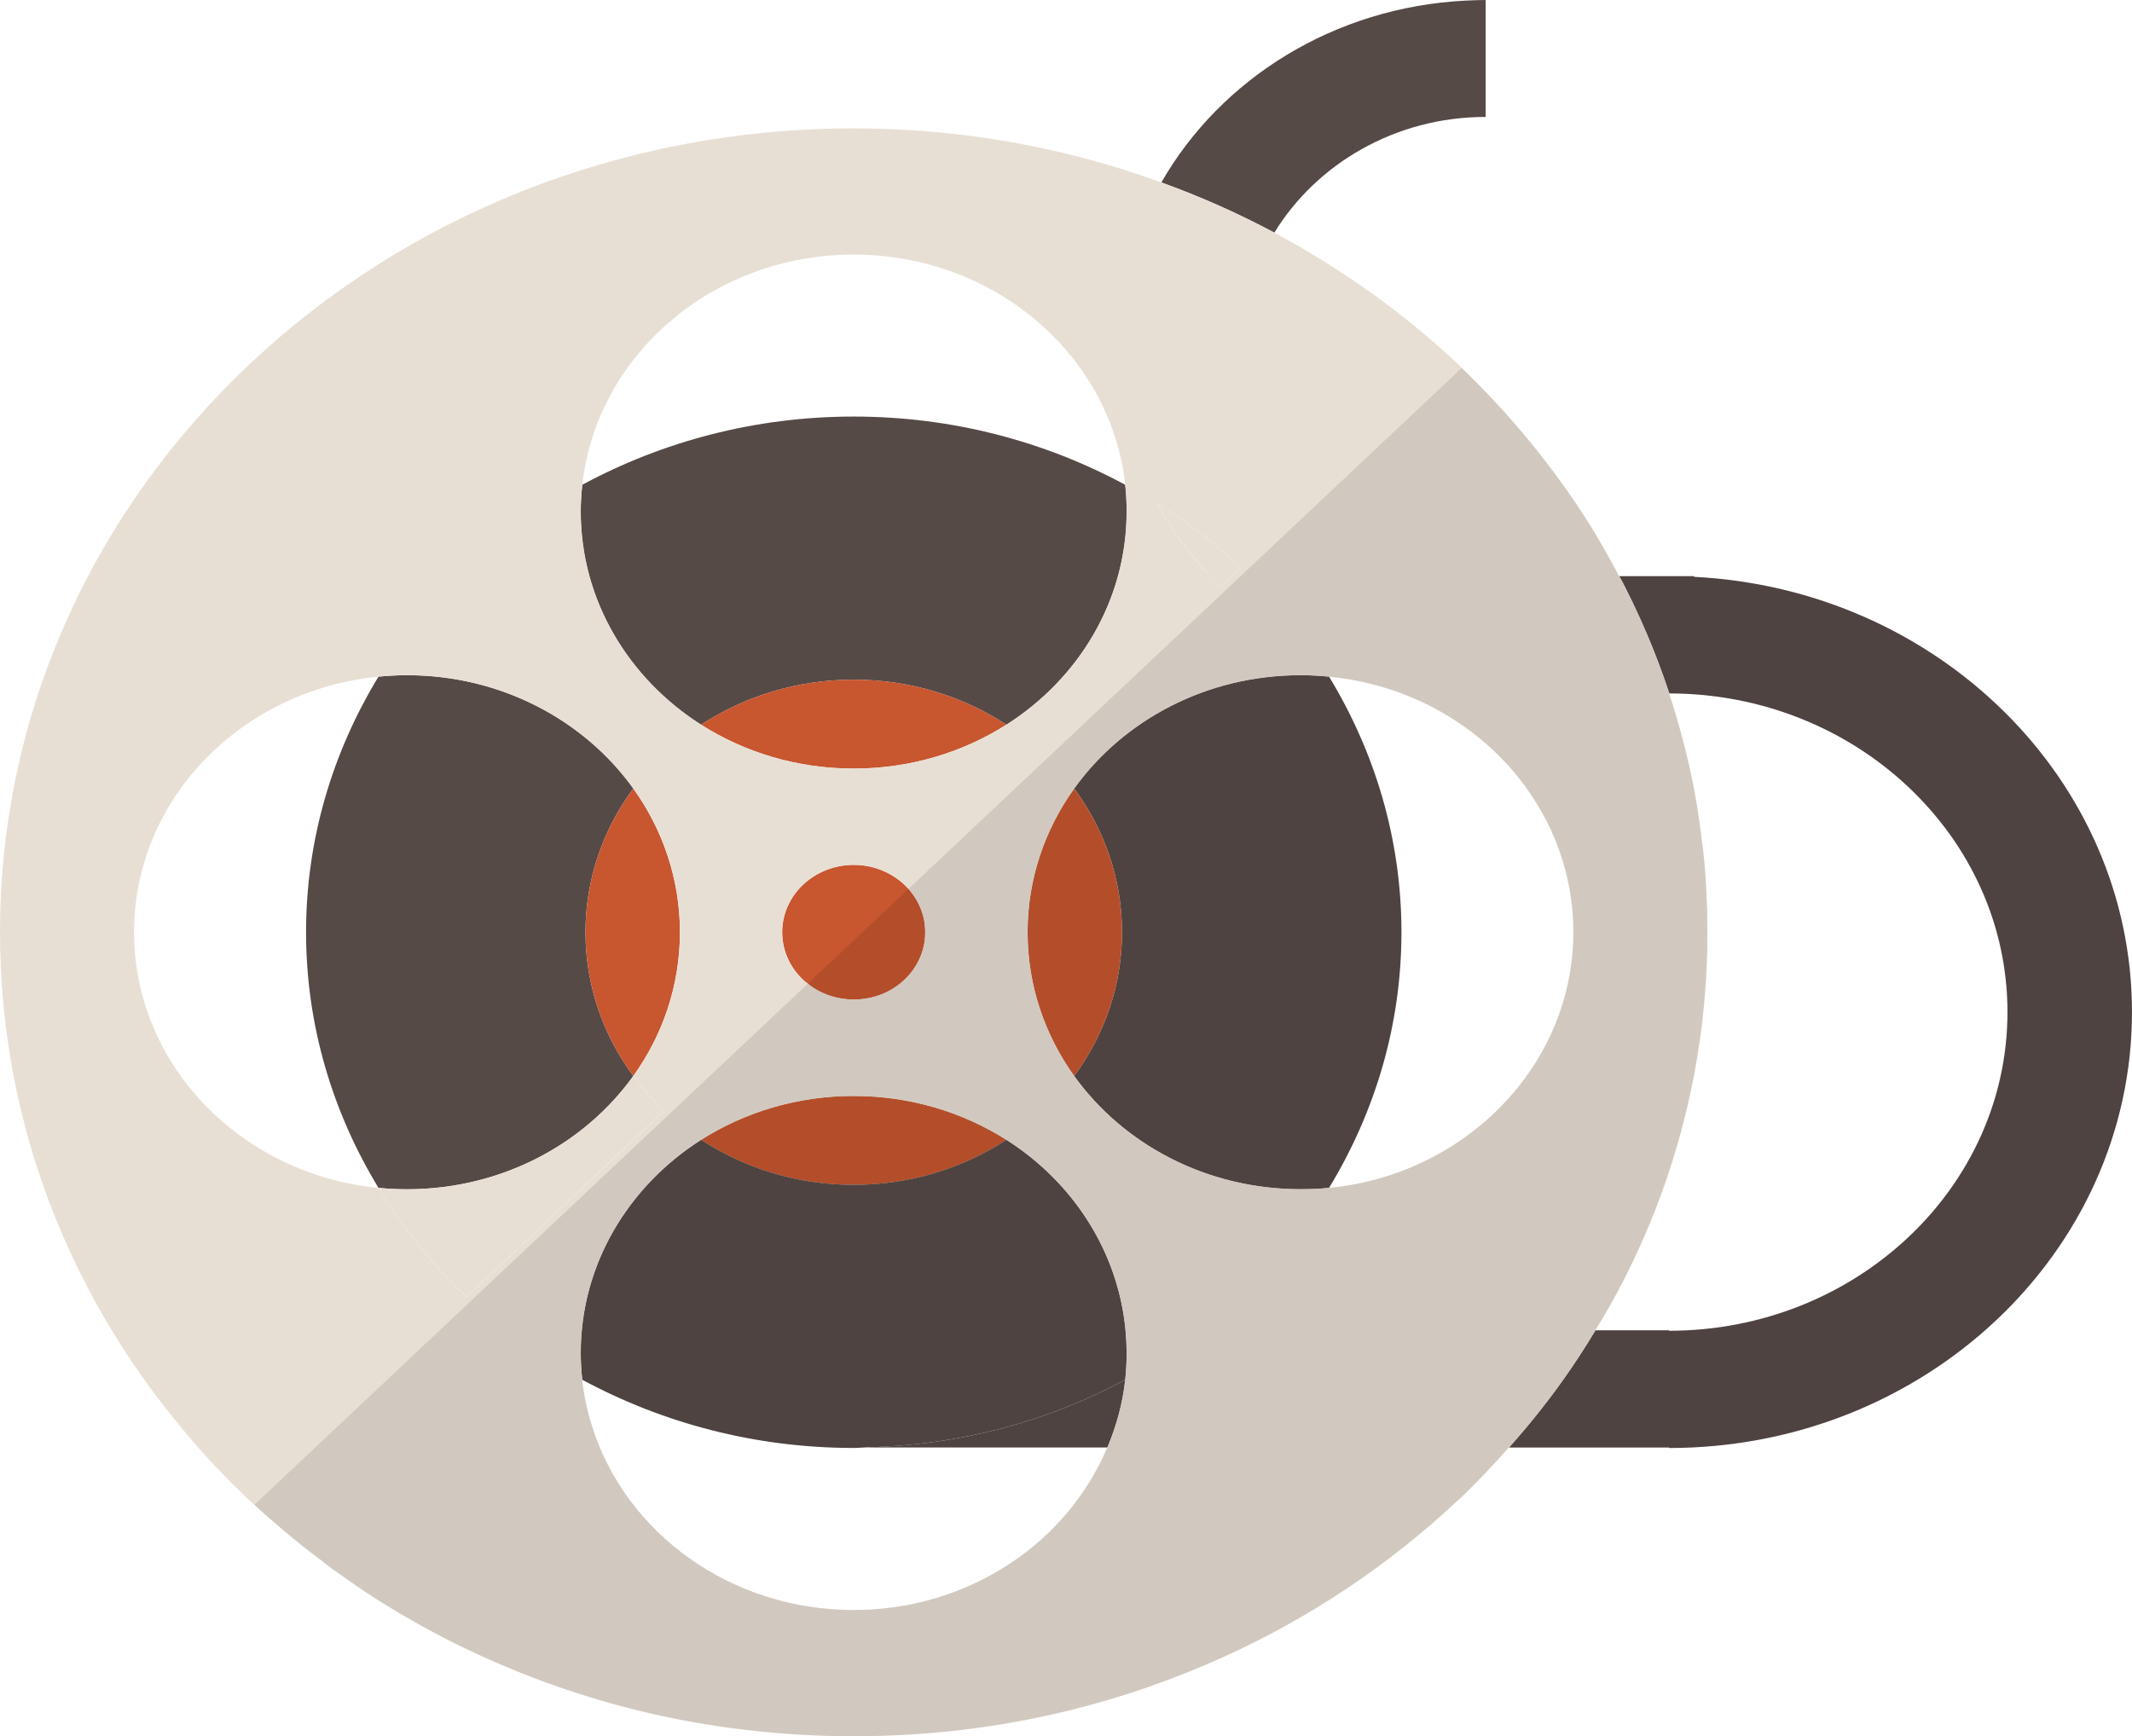 <svg width="124" height="101" viewBox="0 0 124 101" fill="none" xmlns="http://www.w3.org/2000/svg">
<path d="M36.833 62.591C35.084 60.217 34.053 57.338 34.053 54.23C34.053 51.121 35.084 48.243 36.833 45.869C33.979 41.893 29.149 39.279 23.67 39.279C23.11 39.279 22.558 39.308 22.013 39.361C19.347 43.747 17.801 48.814 17.801 54.23C17.801 59.646 19.347 64.713 22.013 69.099C22.558 69.152 23.11 69.181 23.67 69.181C29.149 69.181 33.98 66.567 36.833 62.591Z" fill="#564A47"/>
<path d="M62.478 45.869C64.227 48.243 65.259 51.122 65.259 54.23C65.259 57.339 64.227 60.217 62.478 62.591C65.332 66.567 70.162 69.181 75.641 69.181C76.201 69.181 76.754 69.152 77.299 69.099C79.965 64.713 81.511 59.646 81.511 54.23C81.511 48.814 79.965 43.747 77.299 39.361C76.754 39.308 76.201 39.279 75.641 39.279C70.162 39.279 65.332 41.893 62.478 45.869Z" fill="#564A47"/>
<path d="M40.777 42.157C43.298 40.509 46.354 39.538 49.654 39.538C52.955 39.538 56.011 40.509 58.532 42.156C62.754 39.469 65.53 34.92 65.53 29.76C65.53 29.233 65.499 28.712 65.442 28.199C60.785 25.688 55.405 24.232 49.654 24.232C43.904 24.232 38.523 25.688 33.867 28.199C33.81 28.712 33.779 29.233 33.779 29.76C33.779 34.92 36.555 39.47 40.777 42.157Z" fill="#564A47"/>
<path d="M36.833 45.871C35.084 48.245 34.053 51.123 34.053 54.232C34.053 57.34 35.084 60.218 36.833 62.592C38.545 60.206 39.545 57.329 39.545 54.232C39.545 51.135 38.545 48.258 36.833 45.871Z" fill="#C8562F"/>
<path d="M40.775 66.306C43.297 67.954 46.353 68.925 49.653 68.925C52.954 68.925 56.01 67.954 58.531 66.307C55.997 64.694 52.942 63.752 49.653 63.752C46.365 63.752 43.31 64.694 40.775 66.306Z" fill="#C8562F"/>
<path d="M58.531 42.155C56.01 40.508 52.954 39.537 49.653 39.537C46.353 39.537 43.296 40.508 40.775 42.156C43.309 43.768 46.364 44.71 49.653 44.71C52.942 44.71 55.997 43.768 58.531 42.155Z" fill="#C8562F"/>
<path d="M62.476 62.593C64.225 60.219 65.257 57.34 65.257 54.232C65.257 51.123 64.225 48.245 62.476 45.871C60.764 48.258 59.764 51.135 59.764 54.232C59.764 57.329 60.764 60.206 62.476 62.593Z" fill="#C8562F"/>
<path d="M49.654 50.312C47.356 50.312 45.494 52.066 45.494 54.23C45.494 55.312 45.96 56.292 46.713 57.001C46.901 57.178 47.107 57.338 47.328 57.479C47.992 57.901 48.792 58.148 49.654 58.148C50.229 58.148 50.776 58.038 51.273 57.84C51.771 57.642 52.219 57.355 52.596 57.001C52.784 56.823 52.954 56.629 53.104 56.421C53.403 56.004 53.619 55.53 53.73 55.02C53.785 54.765 53.814 54.501 53.814 54.23C53.814 53.96 53.785 53.696 53.73 53.44C53.619 52.93 53.403 52.456 53.104 52.04C52.356 50.998 51.09 50.312 49.654 50.312Z" fill="#C8562F"/>
<path d="M90.26 27.32C90.909 28.188 91.54 29.07 92.127 29.98C91.54 29.07 90.909 28.188 90.26 27.32Z" fill="#E8DFD4"/>
<path d="M28.126 96.387C25.956 95.402 23.872 94.273 21.891 93.012C23.872 94.273 25.955 95.402 28.126 96.387Z" fill="#E8DFD4"/>
<path d="M98.306 44.804C97.976 43.286 97.568 41.795 97.086 40.334C97.568 41.795 97.976 43.286 98.306 44.804Z" fill="#E8DFD4"/>
<path d="M21.89 93.012C19.248 91.331 16.788 89.417 14.541 87.301C16.788 89.417 19.249 91.331 21.89 93.012Z" fill="#E8DFD4"/>
<path d="M98.307 44.805C98.637 46.327 98.89 47.876 99.059 49.448C98.89 47.876 98.638 46.327 98.307 44.805Z" fill="#E8DFD4"/>
<path d="M36.834 62.592C33.98 66.568 29.15 69.182 23.671 69.182C23.111 69.182 22.559 69.153 22.014 69.1C23.426 71.422 25.136 73.564 27.131 75.444L38.623 64.621C37.963 63.999 37.368 63.317 36.834 62.592Z" fill="#E8DFD4"/>
<path opacity="0.1" d="M84.772 21.16C86.785 23.056 88.615 25.122 90.26 27.32C88.615 25.122 86.785 23.056 84.772 21.16Z" fill="black"/>
<path opacity="0.1" d="M71.183 96.387C68.289 97.7 65.238 98.757 62.065 99.526C65.238 98.757 68.288 97.701 71.183 96.387Z" fill="black"/>
<path d="M53.729 55.02C53.618 55.53 53.403 56.004 53.103 56.42C53.402 56.004 53.618 55.53 53.729 55.02Z" fill="#C8562F"/>
<path opacity="0.1" d="M53.729 55.02C53.618 55.53 53.403 56.004 53.103 56.42C53.402 56.004 53.618 55.53 53.729 55.02Z" fill="black"/>
<path d="M52.596 57.002C52.219 57.356 51.771 57.643 51.273 57.842C51.771 57.643 52.219 57.356 52.596 57.002Z" fill="#C8562F"/>
<path opacity="0.1" d="M52.596 57.002C52.219 57.356 51.771 57.643 51.273 57.842C51.771 57.643 52.219 57.356 52.596 57.002Z" fill="black"/>
<path d="M86.409 0V6.802C81.154 6.802 76.569 9.53 74.118 13.534C72.019 12.415 69.829 11.436 67.545 10.614C70.998 4.582 77.59 0.42 85.239 0.035C85.629 0.018 86.019 0 86.409 0Z" fill="#564A47"/>
<path d="M98.529 33.556V33.518H94.18C94.257 33.665 94.342 33.808 94.418 33.956C95.116 35.319 95.745 36.719 96.302 38.152C96.581 38.868 96.841 39.593 97.083 40.325C97.085 40.329 97.085 40.333 97.086 40.337C107.935 40.343 116.759 48.656 116.759 58.875C116.759 69.097 107.929 77.413 97.075 77.413V77.385H92.797C92.178 78.406 91.531 79.41 90.834 80.381C89.884 81.707 88.858 82.98 87.772 84.204H97.075V84.232C111.921 84.232 123.999 72.857 123.999 58.875C123.999 45.352 112.702 34.27 98.529 33.556Z" fill="#564A47"/>
<path d="M50.52 84.189V84.202H64.407C64.93 82.96 65.291 81.642 65.443 80.264C61.023 82.647 55.943 84.052 50.52 84.189Z" fill="#564A47"/>
<path d="M65.459 77.382C65.03 72.772 62.39 68.76 58.532 66.305C56.011 67.952 52.955 68.923 49.654 68.923C46.354 68.923 43.298 67.952 40.777 66.305C36.555 68.992 33.779 73.541 33.779 78.701C33.779 79.228 33.81 79.749 33.867 80.262C38.523 82.773 43.904 84.229 49.654 84.229C49.946 84.229 50.229 84.195 50.519 84.188C55.942 84.05 61.022 82.645 65.442 80.262C65.499 79.749 65.53 79.228 65.53 78.701C65.53 78.256 65.499 77.817 65.459 77.382Z" fill="#564A47"/>
<path d="M70.993 34.133L72.177 33.018C70.688 31.616 69.048 30.36 67.289 29.256C68.259 31.057 69.519 32.692 70.993 34.133Z" fill="#E8DFD4"/>
<path d="M94.418 33.955C95.115 35.318 95.745 36.718 96.302 38.151C95.745 36.718 95.115 35.318 94.418 33.955Z" fill="#564A47"/>
<path d="M99.241 51.829C99.204 51.024 99.148 50.237 99.055 49.451C98.963 48.664 98.851 47.877 98.74 47.107C98.61 46.321 98.48 45.551 98.313 44.799C97.978 43.296 97.57 41.792 97.087 40.341V40.323C96.846 39.589 96.586 38.871 96.307 38.155C95.75 36.721 95.119 35.322 94.413 33.958C94.339 33.801 94.265 33.661 94.172 33.521C93.856 32.926 93.522 32.314 93.188 31.737C92.854 31.143 92.501 30.548 92.13 29.989C91.536 29.062 90.904 28.188 90.254 27.313C89.846 26.771 89.419 26.229 88.992 25.704C87.766 24.201 86.448 22.767 85.019 21.403C84.945 21.315 84.87 21.246 84.777 21.158C81.621 18.186 78.019 15.633 74.12 13.534C72.022 12.415 69.831 11.436 67.547 10.614C61.995 8.586 55.961 7.467 49.648 7.467C22.225 7.467 0 28.397 0 54.224C0 65.153 3.973 75.225 10.658 83.181C11.846 84.633 13.164 86.014 14.538 87.308C14.631 87.395 14.705 87.466 14.798 87.535C15.337 88.043 15.912 88.532 16.469 89.004C17.23 89.651 18.01 90.281 18.808 90.858C18.827 90.893 18.846 90.91 18.864 90.91C19.235 91.208 19.626 91.487 20.016 91.75C20.628 92.187 21.241 92.606 21.872 93.009C23.859 94.268 25.939 95.404 28.111 96.384C31.007 97.695 34.052 98.762 37.227 99.531C41.2 100.493 45.359 101 49.649 101C53.938 101 58.096 100.493 62.051 99.531C65.226 98.762 68.271 97.695 71.168 96.384C76.237 94.093 80.823 90.998 84.759 87.308H84.778C85.297 86.819 85.817 86.294 86.3 85.787C86.801 85.262 87.284 84.738 87.767 84.196C88.862 82.972 89.884 81.713 90.831 80.384C91.536 79.404 92.186 78.408 92.799 77.376C93.374 76.449 93.913 75.488 94.414 74.508C95.12 73.145 95.751 71.746 96.308 70.312C98.257 65.293 99.316 59.89 99.316 54.225C99.315 53.42 99.297 52.616 99.241 51.829ZM53.102 52.038C53.399 52.458 53.622 52.93 53.733 53.437C53.789 53.7 53.807 53.962 53.807 54.224C53.807 54.504 53.789 54.766 53.733 55.029C53.622 55.535 53.399 56.008 53.102 56.427C52.953 56.637 52.786 56.83 52.6 57.004C52.229 57.354 51.765 57.651 51.282 57.844C50.781 58.036 50.224 58.141 49.648 58.141C48.794 58.141 47.996 57.896 47.327 57.477C47.216 57.407 47.104 57.319 46.993 57.215C46.9 57.162 46.807 57.092 46.715 57.005C45.953 56.288 45.489 55.309 45.489 54.224C45.489 52.074 47.364 50.308 49.648 50.308C50.929 50.308 52.062 50.85 52.842 51.707C52.935 51.811 53.009 51.916 53.102 52.038ZM72.17 33.014L71 34.133C69.515 32.699 68.252 31.055 67.287 29.254C69.051 30.356 70.685 31.615 72.17 33.014ZM33.866 28.205C34.702 20.669 41.442 14.81 49.648 14.81C57.855 14.81 64.613 20.669 65.449 28.205C65.505 28.712 65.523 29.236 65.523 29.761C65.523 34.919 62.757 39.466 58.542 42.159C55.998 43.767 52.935 44.712 49.648 44.712C46.362 44.712 43.317 43.767 40.773 42.159C36.559 39.466 33.773 34.919 33.773 29.761C33.773 29.237 33.811 28.712 33.866 28.205ZM7.798 54.224C7.798 46.496 14.018 40.148 22.02 39.361C22.559 39.309 23.116 39.274 23.673 39.274C29.15 39.274 33.977 41.897 36.837 45.866C38.545 48.261 39.548 51.129 39.548 54.224C39.548 57.337 38.545 60.204 36.837 62.6C37.375 63.317 37.969 63.999 38.62 64.628L27.126 75.452C25.14 73.564 23.432 71.43 22.02 69.105C14.018 68.318 7.798 61.953 7.798 54.224ZM65.449 80.261C65.3 81.642 64.929 82.954 64.409 84.195C64.261 84.545 64.112 84.877 63.927 85.21C63.072 86.871 61.903 88.375 60.492 89.616C57.651 92.117 53.845 93.656 49.649 93.656C42.463 93.656 36.392 89.162 34.442 82.989C34.164 82.115 33.978 81.205 33.867 80.279V80.261C33.811 79.754 33.774 79.229 33.774 78.705C33.774 73.546 36.559 69 40.774 66.307C43.317 64.699 46.362 63.754 49.649 63.754C52.935 63.754 55.999 64.698 58.543 66.307C62.386 68.755 65.022 72.777 65.468 77.376C65.505 77.813 65.524 78.25 65.524 78.705C65.523 79.229 65.505 79.754 65.449 80.261ZM88.305 63.23C85.724 66.447 81.788 68.668 77.295 69.105C76.756 69.157 76.199 69.175 75.642 69.175C70.165 69.175 65.338 66.569 62.478 62.6C60.77 60.204 59.767 57.337 59.767 54.224C59.767 51.129 60.77 48.261 62.478 45.866C65.338 41.896 70.165 39.273 75.642 39.273C76.199 39.273 76.756 39.309 77.295 39.361C81.788 39.798 85.724 42.002 88.305 45.219C90.329 47.737 91.517 50.849 91.517 54.224C91.517 57.599 90.329 60.711 88.305 63.23Z" fill="#E8DFD4"/>
<path opacity="0.1" d="M120.332 46.128C119.274 44.414 118.012 42.84 116.563 41.424C116.266 41.144 115.988 40.864 115.672 40.584C111.179 36.51 105.163 33.887 98.535 33.555H98.516V33.52H94.171C93.856 32.926 93.521 32.313 93.187 31.737C92.834 31.142 92.482 30.547 92.11 29.988C91.534 29.061 90.903 28.187 90.253 27.313C89.845 26.771 89.418 26.229 88.991 25.704C87.747 24.2 86.428 22.784 85.018 21.402L52.841 51.706L46.992 57.214L15.038 87.307L14.797 87.535C15.335 88.042 15.911 88.532 16.468 89.004C17.229 89.651 18.009 90.28 18.808 90.857C18.826 90.892 18.845 90.91 18.863 90.91C19.234 91.207 19.625 91.487 20.015 91.749C20.627 92.186 21.24 92.606 21.871 93.008C23.858 94.267 25.937 95.404 28.11 96.383C31.006 97.694 34.051 98.761 37.226 99.53C41.199 100.492 45.358 100.999 49.648 100.999C53.937 100.999 58.095 100.492 62.05 99.53C65.225 98.761 68.27 97.694 71.167 96.383C76.236 94.092 80.822 90.997 84.758 87.308C85.296 86.818 85.798 86.293 86.299 85.786C86.8 85.262 87.283 84.737 87.766 84.195H97.068V84.23C104.94 84.23 112.051 81.03 116.99 75.924C117.566 75.312 118.123 74.682 118.643 74.035C120.704 71.43 122.245 68.44 123.136 65.205C123.359 64.401 123.544 63.579 123.674 62.739C123.823 61.9 123.916 61.043 123.953 60.186C123.972 59.749 123.99 59.312 123.99 58.875C123.99 54.241 122.653 49.87 120.332 46.128ZM60.491 89.615C57.65 92.116 53.844 93.655 49.648 93.655C42.462 93.655 36.391 89.161 34.441 82.988C34.144 82.114 33.959 81.205 33.847 80.261H33.866V80.278C34.442 80.576 35.036 80.873 35.63 81.152C39.863 83.111 44.616 84.23 49.648 84.23C49.945 84.23 50.224 84.195 50.502 84.195H64.39C64.242 84.545 64.093 84.877 63.926 85.209C63.072 86.87 61.902 88.356 60.491 89.615ZM77.294 69.104C77.963 68.003 78.557 66.866 79.076 65.695C79.596 64.505 80.023 63.299 80.395 62.057C81.1 59.557 81.49 56.934 81.49 54.224C81.49 51.531 81.1 48.908 80.395 46.407C80.023 45.166 79.596 43.959 79.076 42.77C78.557 41.599 77.963 40.462 77.294 39.361C81.787 39.798 85.724 42.001 88.304 45.218C90.31 47.736 91.498 50.849 91.498 54.224C91.498 57.599 90.31 60.711 88.304 63.229C85.724 66.446 81.787 68.667 77.294 69.104ZM97.068 77.41V77.375H92.779C93.355 76.448 93.912 75.487 94.413 74.507C95.1 73.144 95.731 71.745 96.288 70.311C98.238 65.292 99.296 59.889 99.296 54.224C99.296 53.419 99.277 52.615 99.24 51.828C99.203 51.024 99.148 50.237 99.055 49.45C98.962 48.663 98.85 47.876 98.739 47.107C98.609 46.32 98.46 45.551 98.293 44.799C97.959 43.295 97.551 41.791 97.068 40.34H97.086C102.508 40.34 107.428 42.421 110.975 45.778C111.866 46.617 112.664 47.544 113.388 48.523C113.741 49.013 114.075 49.52 114.372 50.045C114.521 50.307 114.669 50.587 114.8 50.849C115.078 51.391 115.338 51.951 115.561 52.51C116.322 54.504 116.749 56.637 116.749 58.875C116.749 69.087 107.911 77.41 97.068 77.41Z" fill="#040000"/>
</svg>

